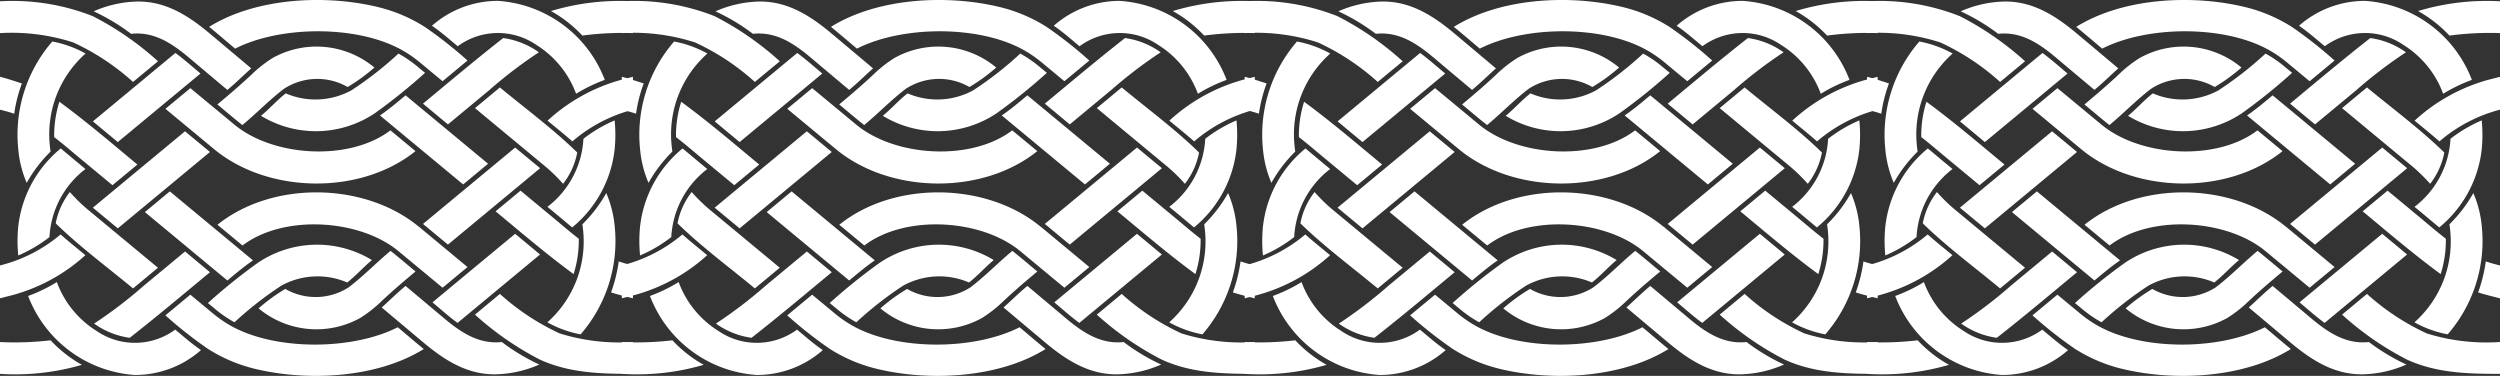 <svg xmlns="http://www.w3.org/2000/svg" xmlns:xlink="http://www.w3.org/1999/xlink" width="224.68" height="33.78" viewBox="0 0 224.68 33.78">
  <rect x="0" y="0" width="224.68" height="33.78" fill="#333333" stroke="none"/>
  <defs>
    <clipPath id="clip-path">
      <rect id="Rectangle_1335" data-name="Rectangle 1335" width="56.884" height="33.78" fill="none"/>
    </clipPath>
  </defs>
  <g id="Groupe_2674" data-name="Groupe 2674" transform="translate(-238 -494.72)">
    <g id="Groupe_2675" data-name="Groupe 2675">
      <g id="Groupe_2644" data-name="Groupe 2644" transform="translate(405.797 494.72)">
        <g id="Groupe_2643" data-name="Groupe 2643" transform="translate(0)" clip-path="url(#clip-path)">
          <path id="Tracé_1622" data-name="Tracé 1622" d="M15.261,17.2l7.475,6.2c-.806.554-1.552,1.182-2.3,1.808L13.02,19.06Zm26.363-.624-7.475-6.2c.806-.553,1.552-1.182,2.3-1.808l7.415,6.147Zm15.26-6.721a13.579,13.579,0,0,0-5.445,2.853c-.726-.641-1.485-1.246-2.23-1.864a16.078,16.078,0,0,1,6.576-3.66l1.1-.28ZM33.914.621a14.022,14.022,0,0,1,4.278,1.807A38.364,38.364,0,0,1,42.016,5.44L39.775,7.3l-2-1.659a10.854,10.854,0,0,0-1.85-1.251C31.909,2.261,25.173,2.317,21.13,4.37c-.777-.653-1.546-1.316-2.333-1.957C22.977-.19,29.172-.516,33.914.621m-.485,22.749c-.771.639-1.433,1.4-2.223,2.018a6.754,6.754,0,0,0-5.908.276,31.756,31.756,0,0,0-4.224,3.3,10.564,10.564,0,0,1-1.69-1.152l-.7-.578a51.039,51.039,0,0,1,4.507-3.626,9.5,9.5,0,0,1,10.235-.236m2.325,6.039c.777.653,1.546,1.316,2.333,1.957-4.181,2.6-10.376,2.928-15.118,1.792a14.019,14.019,0,0,1-4.278-1.807,38.339,38.339,0,0,1-3.823-3.012l2.241-1.858,2,1.659a10.873,10.873,0,0,0,1.85,1.251c4.015,2.126,10.751,2.07,14.794.017M31.586,8.115a31.79,31.79,0,0,0,4.224-3.3A10.563,10.563,0,0,1,37.5,5.968l.7.578a51.042,51.042,0,0,1-4.507,3.627,9.5,9.5,0,0,1-10.236.236c.772-.639,1.433-1.4,2.223-2.018a6.756,6.756,0,0,0,5.908-.276m3.5,3.6,2.252,1.867c-4.938,3.977-13.249,3.842-18.1-.18L14.868,9.78l2.241-1.858L21.066,11.2c3.489,2.892,10.323,3.33,14.022.514m2.555,8.657L42.016,24l-2.241,1.858-3.958-3.281c-3.489-2.892-10.323-3.33-14.022-.514L19.543,20.2c4.938-3.977,13.249-3.842,18.1.18m-4-14.305a16.233,16.233,0,0,1-2.4,1.745,5.485,5.485,0,0,0-5.708.151c-1.3.987-2.484,2.218-3.752,3.269-.761-.6-1.5-1.235-2.246-1.854C20.6,8.5,21.616,7.634,22.616,6.694a11.492,11.492,0,0,1,1.9-1.491,8.116,8.116,0,0,1,9.131.867m-2.3,19.745c1.3-.987,2.484-2.218,3.752-3.269.76.6,1.5,1.235,2.246,1.854-1.058.877-2.076,1.747-3.075,2.687a11.517,11.517,0,0,1-1.9,1.491,8.116,8.116,0,0,1-9.131-.866,16.249,16.249,0,0,1,2.4-1.745,5.485,5.485,0,0,0,5.708-.151m23.57.463a13.5,13.5,0,0,0,.69-2.787c.419.146.849.258,1.278.367v2.952c-.658-.168-1.321-.322-1.968-.532m-16.049.892,7.43-6.159q1.12.929,2.238,1.86l-7.417,6.149c-.78-.575-1.51-1.225-2.252-1.849M49.2,18.589a8.239,8.239,0,0,0,3.234-6.116,12.682,12.682,0,0,1,2.806-1.653,13.3,13.3,0,0,1,0,2.6,10.584,10.584,0,0,1-3.815,7.019c-.5-.411-.993-.832-1.491-1.245ZM51.774,8.425a8.718,8.718,0,0,0-3.587-4.4,6.1,6.1,0,0,0-7.05.131c-.758-.629-1.5-1.285-2.316-1.842A8.967,8.967,0,0,1,44.755.079a11.063,11.063,0,0,1,9.6,7.1,14.038,14.038,0,0,0-2.581,1.25m-6.846-.571c2.313,1.917,4.8,3.746,6.95,5.849a6.6,6.6,0,0,1-1.272,2.813,15.2,15.2,0,0,0-1.863-1.783l-6.055-5.02q1.12-.929,2.24-1.859m9.56,9.492a9.825,9.825,0,0,1,.752,2.947A12.784,12.784,0,0,1,52.18,30.05a9.939,9.939,0,0,1-2.986-1.081,9.722,9.722,0,0,0,3.2-8.39q-.022-.216-.054-.422a12.413,12.413,0,0,0,2.149-2.811M48.47,32.762a10.317,10.317,0,0,1-3.714.872c-2.644.12-4.765-1.227-6.707-2.857q-1.871-1.57-3.742-3.142c.714-.647,1.4-1.321,2.142-1.937q1.721,1.442,3.439,2.888c1.514,1.271,3.138,2.379,5.215,2.153a18.151,18.151,0,0,0,3.367,2.022m-3.542-6.346a21.339,21.339,0,0,0,5.372,3.55,17.955,17.955,0,0,0,6.584.771V33.6c-2.858,0-5.675-.063-8.334-1.269a27.1,27.1,0,0,1-5.861-4.055Zm-6.913-17.1C40.4,7.338,42.77,5.342,45.225,3.42A7.188,7.188,0,0,1,48.43,4.7a40.269,40.269,0,0,0-4.458,3.4l-3.715,3.08ZM49.518.992A21.474,21.474,0,0,1,56.884.115v2.86a27.25,27.25,0,0,0-4.547.223A11.491,11.491,0,0,0,49.518.992m-.98,14.126-8.281,6.865-2.241-1.858L46.3,13.261l2.173,1.8.068.057m3.011,9.516c-2.4-1.757-4.728-3.749-7.012-5.642l2.241-1.858,2.882,2.39c.817.677,1.576,1.336,2.354,1.932a10.078,10.078,0,0,1-.466,3.177M0,23.856A13.449,13.449,0,0,0,5.445,21.07c.726.641,1.485,1.246,2.23,1.864A15.963,15.963,0,0,1,1.1,26.528l-1.1.28ZM1.968,7.5a12.9,12.9,0,0,0-.69,2.72C.86,10.077.43,9.965,0,9.856V6.9c.658.168,1.322.389,1.968.6m16.049-.892-7.43,6.16q-1.12-.929-2.238-1.86l7.417-6.149c.78.575,1.51,1.225,2.252,1.849M7.68,15.19a8.24,8.24,0,0,0-3.234,6.116A12.671,12.671,0,0,1,1.64,22.96a13.289,13.289,0,0,1,0-2.6A10.583,10.583,0,0,1,5.46,13.341c.5.411.993.832,1.49,1.244ZM5.11,25.354a8.717,8.717,0,0,0,3.587,4.4,6.1,6.1,0,0,0,7.05-.131c.758.629,1.5,1.285,2.316,1.841A8.965,8.965,0,0,1,12.129,33.7a11.063,11.063,0,0,1-9.6-7.1,14.066,14.066,0,0,0,2.581-1.25m6.846.571c-2.313-1.918-4.8-3.746-6.95-5.849a6.593,6.593,0,0,1,1.272-2.813,15.174,15.174,0,0,0,1.863,1.783l6.055,5.02q-1.12.929-2.24,1.859M2.4,16.434a9.819,9.819,0,0,1-.752-2.947A12.785,12.785,0,0,1,4.7,3.73,9.934,9.934,0,0,1,7.69,4.811a9.72,9.72,0,0,0-3.2,8.39c.014.144.033.284.054.422A12.4,12.4,0,0,0,2.4,16.434M8.415,1.018A10.321,10.321,0,0,1,12.129.146C14.773.026,16.894,1.373,18.835,3q1.872,1.57,3.742,3.143c-.714.647-1.4,1.321-2.142,1.937Q18.714,6.64,17,5.193c-1.514-1.271-3.138-2.379-5.215-2.153A18.187,18.187,0,0,0,8.415,1.018m3.541,6.346a21.318,21.318,0,0,0-5.372-3.55A18,18,0,0,0,0,2.976V.115A19.652,19.652,0,0,1,8.335,1.452,27.084,27.084,0,0,1,14.2,5.507Zm6.913,17.1c-2.383,1.976-4.754,3.971-7.21,5.894a7.19,7.19,0,0,1-3.2-1.276,40.3,40.3,0,0,0,4.458-3.4l3.715-3.08Zm-11.5,8.321A21.426,21.426,0,0,1,0,33.6v-2.86a27.254,27.254,0,0,0,4.547-.156,11.483,11.483,0,0,0,2.82,2.206m.98-14.126L16.628,11.8l2.241,1.858-8.281,6.865-2.173-1.8-.068-.057M5.336,9.145c2.4,1.758,4.728,3.749,7.012,5.642l-2.241,1.858-2.883-2.39c-.817-.677-1.576-1.336-2.354-1.933a10.07,10.07,0,0,1,.466-3.177" transform="translate(0 0)" fill="#fff" fill-rule="evenodd"/>
        </g>
      </g>
      <g id="Groupe_2645" data-name="Groupe 2645" transform="translate(349.864 494.72)">
        <g id="Groupe_2643-2" data-name="Groupe 2643" transform="translate(0)" clip-path="url(#clip-path)">
          <path id="Tracé_1622-2" data-name="Tracé 1622" d="M15.261,17.2l7.475,6.2c-.806.554-1.552,1.182-2.3,1.808L13.02,19.06Zm26.363-.624-7.475-6.2c.806-.553,1.552-1.182,2.3-1.808l7.415,6.147Zm15.26-6.721a13.579,13.579,0,0,0-5.445,2.853c-.726-.641-1.485-1.246-2.23-1.864a16.078,16.078,0,0,1,6.576-3.66l1.1-.28ZM33.914.621a14.022,14.022,0,0,1,4.278,1.807A38.364,38.364,0,0,1,42.016,5.44L39.775,7.3l-2-1.659a10.854,10.854,0,0,0-1.85-1.251C31.909,2.261,25.173,2.317,21.13,4.37c-.777-.653-1.546-1.316-2.333-1.957C22.977-.19,29.172-.516,33.914.621m-.485,22.749c-.771.639-1.433,1.4-2.223,2.018a6.754,6.754,0,0,0-5.908.276,31.756,31.756,0,0,0-4.224,3.3,10.564,10.564,0,0,1-1.69-1.152l-.7-.578a51.039,51.039,0,0,1,4.507-3.626,9.5,9.5,0,0,1,10.235-.236m2.325,6.039c.777.653,1.546,1.316,2.333,1.957-4.181,2.6-10.376,2.928-15.118,1.792a14.019,14.019,0,0,1-4.278-1.807,38.339,38.339,0,0,1-3.823-3.012l2.241-1.858,2,1.659a10.873,10.873,0,0,0,1.85,1.251c4.015,2.126,10.751,2.07,14.794.017M31.586,8.115a31.79,31.79,0,0,0,4.224-3.3A10.563,10.563,0,0,1,37.5,5.968l.7.578a51.042,51.042,0,0,1-4.507,3.627,9.5,9.5,0,0,1-10.236.236c.772-.639,1.433-1.4,2.223-2.018a6.756,6.756,0,0,0,5.908-.276m3.5,3.6,2.252,1.867c-4.938,3.977-13.249,3.842-18.1-.18L14.868,9.78l2.241-1.858L21.066,11.2c3.489,2.892,10.323,3.33,14.022.514m2.555,8.657L42.016,24l-2.241,1.858-3.958-3.281c-3.489-2.892-10.323-3.33-14.022-.514L19.543,20.2c4.938-3.977,13.249-3.842,18.1.18m-4-14.305a16.233,16.233,0,0,1-2.4,1.745,5.485,5.485,0,0,0-5.708.151c-1.3.987-2.484,2.218-3.752,3.269-.761-.6-1.5-1.235-2.246-1.854C20.6,8.5,21.616,7.634,22.616,6.694a11.492,11.492,0,0,1,1.9-1.491,8.116,8.116,0,0,1,9.131.867m-2.3,19.745c1.3-.987,2.484-2.218,3.752-3.269.76.6,1.5,1.235,2.246,1.854-1.058.877-2.076,1.747-3.075,2.687a11.517,11.517,0,0,1-1.9,1.491,8.116,8.116,0,0,1-9.131-.866,16.249,16.249,0,0,1,2.4-1.745,5.485,5.485,0,0,0,5.708-.151m23.57.463a13.5,13.5,0,0,0,.69-2.787c.419.146.849.258,1.278.367v2.952c-.658-.168-1.321-.322-1.968-.532m-16.049.892,7.43-6.159q1.12.929,2.238,1.86l-7.417,6.149c-.78-.575-1.51-1.225-2.252-1.849M49.2,18.589a8.239,8.239,0,0,0,3.234-6.116,12.682,12.682,0,0,1,2.806-1.653,13.3,13.3,0,0,1,0,2.6,10.584,10.584,0,0,1-3.815,7.019c-.5-.411-.993-.832-1.491-1.245ZM51.774,8.425a8.718,8.718,0,0,0-3.587-4.4,6.1,6.1,0,0,0-7.05.131c-.758-.629-1.5-1.285-2.316-1.842A8.967,8.967,0,0,1,44.755.079a11.063,11.063,0,0,1,9.6,7.1,14.038,14.038,0,0,0-2.581,1.25m-6.846-.571c2.313,1.917,4.8,3.746,6.95,5.849a6.6,6.6,0,0,1-1.272,2.813,15.2,15.2,0,0,0-1.863-1.783l-6.055-5.02q1.12-.929,2.24-1.859m9.56,9.492a9.825,9.825,0,0,1,.752,2.947A12.784,12.784,0,0,1,52.18,30.05a9.939,9.939,0,0,1-2.986-1.081,9.722,9.722,0,0,0,3.2-8.39q-.022-.216-.054-.422a12.413,12.413,0,0,0,2.149-2.811M48.47,32.762a10.317,10.317,0,0,1-3.714.872c-2.644.12-4.765-1.227-6.707-2.857q-1.871-1.57-3.742-3.142c.714-.647,1.4-1.321,2.142-1.937q1.721,1.442,3.439,2.888c1.514,1.271,3.138,2.379,5.215,2.153a18.151,18.151,0,0,0,3.367,2.022m-3.542-6.346a21.339,21.339,0,0,0,5.372,3.55,17.955,17.955,0,0,0,6.584.771V33.6c-2.858,0-5.675-.063-8.334-1.269a27.1,27.1,0,0,1-5.861-4.055Zm-6.913-17.1C40.4,7.338,42.77,5.342,45.225,3.42A7.188,7.188,0,0,1,48.43,4.7a40.269,40.269,0,0,0-4.458,3.4l-3.715,3.08ZM49.518.992A21.474,21.474,0,0,1,56.884.115v2.86a27.25,27.25,0,0,0-4.547.223A11.491,11.491,0,0,0,49.518.992m-.98,14.126-8.281,6.865-2.241-1.858L46.3,13.261l2.173,1.8.068.057m3.011,9.516c-2.4-1.757-4.728-3.749-7.012-5.642l2.241-1.858,2.882,2.39c.817.677,1.576,1.336,2.354,1.932a10.078,10.078,0,0,1-.466,3.177M0,23.856A13.449,13.449,0,0,0,5.445,21.07c.726.641,1.485,1.246,2.23,1.864A15.963,15.963,0,0,1,1.1,26.528l-1.1.28ZM1.968,7.5a12.9,12.9,0,0,0-.69,2.72C.86,10.077.43,9.965,0,9.856V6.9c.658.168,1.322.389,1.968.6m16.049-.892-7.43,6.16q-1.12-.929-2.238-1.86l7.417-6.149c.78.575,1.51,1.225,2.252,1.849M7.68,15.19a8.24,8.24,0,0,0-3.234,6.116A12.671,12.671,0,0,1,1.64,22.96a13.289,13.289,0,0,1,0-2.6A10.583,10.583,0,0,1,5.46,13.341c.5.411.993.832,1.49,1.244ZM5.11,25.354a8.717,8.717,0,0,0,3.587,4.4,6.1,6.1,0,0,0,7.05-.131c.758.629,1.5,1.285,2.316,1.841A8.965,8.965,0,0,1,12.129,33.7a11.063,11.063,0,0,1-9.6-7.1,14.066,14.066,0,0,0,2.581-1.25m6.846.571c-2.313-1.918-4.8-3.746-6.95-5.849a6.593,6.593,0,0,1,1.272-2.813,15.174,15.174,0,0,0,1.863,1.783l6.055,5.02q-1.12.929-2.24,1.859M2.4,16.434a9.819,9.819,0,0,1-.752-2.947A12.785,12.785,0,0,1,4.7,3.73,9.934,9.934,0,0,1,7.69,4.811a9.72,9.72,0,0,0-3.2,8.39c.014.144.033.284.054.422A12.4,12.4,0,0,0,2.4,16.434M8.415,1.018A10.321,10.321,0,0,1,12.129.146C14.773.026,16.894,1.373,18.835,3q1.872,1.57,3.742,3.143c-.714.647-1.4,1.321-2.142,1.937Q18.714,6.64,17,5.193c-1.514-1.271-3.138-2.379-5.215-2.153A18.187,18.187,0,0,0,8.415,1.018m3.541,6.346a21.318,21.318,0,0,0-5.372-3.55A18,18,0,0,0,0,2.976V.115A19.652,19.652,0,0,1,8.335,1.452,27.084,27.084,0,0,1,14.2,5.507Zm6.913,17.1c-2.383,1.976-4.754,3.971-7.21,5.894a7.19,7.19,0,0,1-3.2-1.276,40.3,40.3,0,0,0,4.458-3.4l3.715-3.08Zm-11.5,8.321A21.426,21.426,0,0,1,0,33.6v-2.86a27.254,27.254,0,0,0,4.547-.156,11.483,11.483,0,0,0,2.82,2.206m.98-14.126L16.628,11.8l2.241,1.858-8.281,6.865-2.173-1.8-.068-.057M5.336,9.145c2.4,1.758,4.728,3.749,7.012,5.642l-2.241,1.858-2.883-2.39c-.817-.677-1.576-1.336-2.354-1.933a10.07,10.07,0,0,1,.466-3.177" transform="translate(0 0)" fill="#fff" fill-rule="evenodd"/>
        </g>
      </g>
      <g id="Groupe_2643-3" data-name="Groupe 2643" transform="translate(293.884 494.72)" clip-path="url(#clip-path)">
        <path id="Tracé_1622-3" data-name="Tracé 1622" d="M15.261,17.2l7.475,6.2c-.806.554-1.552,1.182-2.3,1.808L13.02,19.06Zm26.363-.624-7.475-6.2c.806-.553,1.552-1.182,2.3-1.808l7.415,6.147Zm15.26-6.721a13.579,13.579,0,0,0-5.445,2.853c-.726-.641-1.485-1.246-2.23-1.864a16.078,16.078,0,0,1,6.576-3.66l1.1-.28ZM33.914.621a14.022,14.022,0,0,1,4.278,1.807A38.364,38.364,0,0,1,42.016,5.44L39.775,7.3l-2-1.659a10.854,10.854,0,0,0-1.85-1.251C31.909,2.261,25.173,2.317,21.13,4.37c-.777-.653-1.546-1.316-2.333-1.957C22.977-.19,29.172-.516,33.914.621m-.485,22.749c-.771.639-1.433,1.4-2.223,2.018a6.754,6.754,0,0,0-5.908.276,31.756,31.756,0,0,0-4.224,3.3,10.564,10.564,0,0,1-1.69-1.152l-.7-.578a51.039,51.039,0,0,1,4.507-3.626,9.5,9.5,0,0,1,10.235-.236m2.325,6.039c.777.653,1.546,1.316,2.333,1.957-4.181,2.6-10.376,2.928-15.118,1.792a14.019,14.019,0,0,1-4.278-1.807,38.339,38.339,0,0,1-3.823-3.012l2.241-1.858,2,1.659a10.873,10.873,0,0,0,1.85,1.251c4.015,2.126,10.751,2.07,14.794.017M31.586,8.115a31.79,31.79,0,0,0,4.224-3.3A10.563,10.563,0,0,1,37.5,5.968l.7.578a51.042,51.042,0,0,1-4.507,3.627,9.5,9.5,0,0,1-10.236.236c.772-.639,1.433-1.4,2.223-2.018a6.756,6.756,0,0,0,5.908-.276m3.5,3.6,2.252,1.867c-4.938,3.977-13.249,3.842-18.1-.18L14.868,9.78l2.241-1.858L21.066,11.2c3.489,2.892,10.323,3.33,14.022.514m2.555,8.657L42.016,24l-2.241,1.858-3.958-3.281c-3.489-2.892-10.323-3.33-14.022-.514L19.543,20.2c4.938-3.977,13.249-3.842,18.1.18m-4-14.305a16.233,16.233,0,0,1-2.4,1.745,5.485,5.485,0,0,0-5.708.151c-1.3.987-2.484,2.218-3.752,3.269-.761-.6-1.5-1.235-2.246-1.854C20.6,8.5,21.616,7.634,22.616,6.694a11.492,11.492,0,0,1,1.9-1.491,8.116,8.116,0,0,1,9.131.867m-2.3,19.745c1.3-.987,2.484-2.218,3.752-3.269.76.6,1.5,1.235,2.246,1.854-1.058.877-2.076,1.747-3.075,2.687a11.517,11.517,0,0,1-1.9,1.491,8.116,8.116,0,0,1-9.131-.866,16.249,16.249,0,0,1,2.4-1.745,5.485,5.485,0,0,0,5.708-.151m23.57.463a13.5,13.5,0,0,0,.69-2.787c.419.146.849.258,1.278.367v2.952c-.658-.168-1.321-.322-1.968-.532m-16.049.892,7.43-6.159q1.12.929,2.238,1.86l-7.417,6.149c-.78-.575-1.51-1.225-2.252-1.849M49.2,18.589a8.239,8.239,0,0,0,3.234-6.116,12.682,12.682,0,0,1,2.806-1.653,13.3,13.3,0,0,1,0,2.6,10.584,10.584,0,0,1-3.815,7.019c-.5-.411-.993-.832-1.491-1.245ZM51.774,8.425a8.718,8.718,0,0,0-3.587-4.4,6.1,6.1,0,0,0-7.05.131c-.758-.629-1.5-1.285-2.316-1.842A8.967,8.967,0,0,1,44.755.079a11.063,11.063,0,0,1,9.6,7.1,14.038,14.038,0,0,0-2.581,1.25m-6.846-.571c2.313,1.917,4.8,3.746,6.95,5.849a6.6,6.6,0,0,1-1.272,2.813,15.2,15.2,0,0,0-1.863-1.783l-6.055-5.02q1.12-.929,2.24-1.859m9.56,9.492a9.825,9.825,0,0,1,.752,2.947A12.784,12.784,0,0,1,52.18,30.05a9.939,9.939,0,0,1-2.986-1.081,9.722,9.722,0,0,0,3.2-8.39q-.022-.216-.054-.422a12.413,12.413,0,0,0,2.149-2.811M48.47,32.762a10.317,10.317,0,0,1-3.714.872c-2.644.12-4.765-1.227-6.707-2.857q-1.871-1.57-3.742-3.142c.714-.647,1.4-1.321,2.142-1.937q1.721,1.442,3.439,2.888c1.514,1.271,3.138,2.379,5.215,2.153a18.151,18.151,0,0,0,3.367,2.022m-3.542-6.346a21.339,21.339,0,0,0,5.372,3.55,17.955,17.955,0,0,0,6.584.771V33.6c-2.858,0-5.675-.063-8.334-1.269a27.1,27.1,0,0,1-5.861-4.055Zm-6.913-17.1C40.4,7.338,42.77,5.342,45.225,3.42A7.188,7.188,0,0,1,48.43,4.7a40.269,40.269,0,0,0-4.458,3.4l-3.715,3.08ZM49.518.992A21.474,21.474,0,0,1,56.884.115v2.86a27.25,27.25,0,0,0-4.547.223A11.491,11.491,0,0,0,49.518.992m-.98,14.126-8.281,6.865-2.241-1.858L46.3,13.261l2.173,1.8.068.057m3.011,9.516c-2.4-1.757-4.728-3.749-7.012-5.642l2.241-1.858,2.882,2.39c.817.677,1.576,1.336,2.354,1.932a10.078,10.078,0,0,1-.466,3.177M0,23.856A13.449,13.449,0,0,0,5.445,21.07c.726.641,1.485,1.246,2.23,1.864A15.963,15.963,0,0,1,1.1,26.528l-1.1.28ZM1.968,7.5a12.9,12.9,0,0,0-.69,2.72C.86,10.077.43,9.965,0,9.856V6.9c.658.168,1.322.389,1.968.6m16.049-.892-7.43,6.16q-1.12-.929-2.238-1.86l7.417-6.149c.78.575,1.51,1.225,2.252,1.849M7.68,15.19a8.24,8.24,0,0,0-3.234,6.116A12.671,12.671,0,0,1,1.64,22.96a13.289,13.289,0,0,1,0-2.6A10.583,10.583,0,0,1,5.46,13.341c.5.411.993.832,1.49,1.244ZM5.11,25.354a8.717,8.717,0,0,0,3.587,4.4,6.1,6.1,0,0,0,7.05-.131c.758.629,1.5,1.285,2.316,1.841A8.965,8.965,0,0,1,12.129,33.7a11.063,11.063,0,0,1-9.6-7.1,14.066,14.066,0,0,0,2.581-1.25m6.846.571c-2.313-1.918-4.8-3.746-6.95-5.849a6.593,6.593,0,0,1,1.272-2.813,15.174,15.174,0,0,0,1.863,1.783l6.055,5.02q-1.12.929-2.24,1.859M2.4,16.434a9.819,9.819,0,0,1-.752-2.947A12.785,12.785,0,0,1,4.7,3.73,9.934,9.934,0,0,1,7.69,4.811a9.72,9.72,0,0,0-3.2,8.39c.014.144.033.284.054.422A12.4,12.4,0,0,0,2.4,16.434M8.415,1.018A10.321,10.321,0,0,1,12.129.146C14.773.026,16.894,1.373,18.835,3q1.872,1.57,3.742,3.143c-.714.647-1.4,1.321-2.142,1.937Q18.714,6.64,17,5.193c-1.514-1.271-3.138-2.379-5.215-2.153A18.187,18.187,0,0,0,8.415,1.018m3.541,6.346a21.318,21.318,0,0,0-5.372-3.55A18,18,0,0,0,0,2.976V.115A19.652,19.652,0,0,1,8.335,1.452,27.084,27.084,0,0,1,14.2,5.507Zm6.913,17.1c-2.383,1.976-4.754,3.971-7.21,5.894a7.19,7.19,0,0,1-3.2-1.276,40.3,40.3,0,0,0,4.458-3.4l3.715-3.08Zm-11.5,8.321A21.426,21.426,0,0,1,0,33.6v-2.86a27.254,27.254,0,0,0,4.547-.156,11.483,11.483,0,0,0,2.82,2.206m.98-14.126L16.628,11.8l2.241,1.858-8.281,6.865-2.173-1.8-.068-.057M5.336,9.145c2.4,1.758,4.728,3.749,7.012,5.642l-2.241,1.858-2.883-2.39c-.817-.677-1.576-1.336-2.354-1.933a10.07,10.07,0,0,1,.466-3.177" transform="translate(0 0)" fill="#fff" fill-rule="evenodd"/>
      </g>
      <g id="Groupe_2647" data-name="Groupe 2647" transform="translate(238 494.72)" clip-path="url(#clip-path)">
        <path id="Tracé_1623" data-name="Tracé 1623" d="M15.261,17.2l7.475,6.2c-.806.554-1.552,1.182-2.3,1.808L13.02,19.06Zm26.363-.624-7.475-6.2c.806-.553,1.552-1.182,2.3-1.808l7.415,6.147Zm15.26-6.721a13.579,13.579,0,0,0-5.445,2.853c-.726-.641-1.485-1.246-2.23-1.864a16.078,16.078,0,0,1,6.576-3.66l1.1-.28ZM33.914.621a14.022,14.022,0,0,1,4.278,1.807A38.364,38.364,0,0,1,42.016,5.44L39.775,7.3l-2-1.659a10.854,10.854,0,0,0-1.85-1.251C31.909,2.261,25.173,2.317,21.13,4.37c-.777-.653-1.546-1.316-2.333-1.957C22.977-.19,29.172-.516,33.914.621m-.485,22.749c-.771.639-1.433,1.4-2.223,2.018a6.754,6.754,0,0,0-5.908.276,31.756,31.756,0,0,0-4.224,3.3,10.564,10.564,0,0,1-1.69-1.152l-.7-.578a51.039,51.039,0,0,1,4.507-3.626,9.5,9.5,0,0,1,10.235-.236m2.325,6.039c.777.653,1.546,1.316,2.333,1.957-4.181,2.6-10.376,2.928-15.118,1.792a14.019,14.019,0,0,1-4.278-1.807,38.339,38.339,0,0,1-3.823-3.012l2.241-1.858,2,1.659a10.873,10.873,0,0,0,1.85,1.251c4.015,2.126,10.751,2.07,14.794.017M31.586,8.115a31.79,31.79,0,0,0,4.224-3.3A10.563,10.563,0,0,1,37.5,5.968l.7.578a51.042,51.042,0,0,1-4.507,3.627,9.5,9.5,0,0,1-10.236.236c.772-.639,1.433-1.4,2.223-2.018a6.756,6.756,0,0,0,5.908-.276m3.5,3.6,2.252,1.867c-4.938,3.977-13.249,3.842-18.1-.18L14.868,9.78l2.241-1.858L21.066,11.2c3.489,2.892,10.323,3.33,14.022.514m2.555,8.657L42.016,24l-2.241,1.858-3.958-3.281c-3.489-2.892-10.323-3.33-14.022-.514L19.543,20.2c4.938-3.977,13.249-3.842,18.1.18m-4-14.305a16.233,16.233,0,0,1-2.4,1.745,5.485,5.485,0,0,0-5.708.151c-1.3.987-2.484,2.218-3.752,3.269-.761-.6-1.5-1.235-2.246-1.854C20.6,8.5,21.616,7.634,22.616,6.694a11.492,11.492,0,0,1,1.9-1.491,8.116,8.116,0,0,1,9.131.867m-2.3,19.745c1.3-.987,2.484-2.218,3.752-3.269.76.6,1.5,1.235,2.246,1.854-1.058.877-2.076,1.747-3.075,2.687a11.517,11.517,0,0,1-1.9,1.491,8.116,8.116,0,0,1-9.131-.866,16.249,16.249,0,0,1,2.4-1.745,5.485,5.485,0,0,0,5.708-.151m23.57.463a13.5,13.5,0,0,0,.69-2.787c.419.146.849.258,1.278.367v2.952c-.658-.168-1.321-.322-1.968-.532m-16.049.892,7.43-6.159q1.12.929,2.238,1.86l-7.417,6.149c-.78-.575-1.51-1.225-2.252-1.849M49.2,18.589a8.239,8.239,0,0,0,3.234-6.116,12.682,12.682,0,0,1,2.806-1.653,13.3,13.3,0,0,1,0,2.6,10.584,10.584,0,0,1-3.815,7.019c-.5-.411-.993-.832-1.491-1.245ZM51.774,8.425a8.718,8.718,0,0,0-3.587-4.4,6.1,6.1,0,0,0-7.05.131c-.758-.629-1.5-1.285-2.316-1.842A8.967,8.967,0,0,1,44.755.079a11.063,11.063,0,0,1,9.6,7.1,14.038,14.038,0,0,0-2.581,1.25m-6.846-.571c2.313,1.917,4.8,3.746,6.95,5.849a6.6,6.6,0,0,1-1.272,2.813,15.2,15.2,0,0,0-1.863-1.783l-6.055-5.02q1.12-.929,2.24-1.859m9.56,9.492a9.825,9.825,0,0,1,.752,2.947A12.784,12.784,0,0,1,52.18,30.05a9.939,9.939,0,0,1-2.986-1.081,9.722,9.722,0,0,0,3.2-8.39q-.022-.216-.054-.422a12.413,12.413,0,0,0,2.149-2.811M48.47,32.762a10.317,10.317,0,0,1-3.714.872c-2.644.12-4.765-1.227-6.707-2.857q-1.871-1.57-3.742-3.142c.714-.647,1.4-1.321,2.142-1.937q1.721,1.442,3.439,2.888c1.514,1.271,3.138,2.379,5.215,2.153a18.151,18.151,0,0,0,3.367,2.022m-3.542-6.346a21.339,21.339,0,0,0,5.372,3.55,17.955,17.955,0,0,0,6.584.771V33.6c-2.858,0-5.675-.063-8.334-1.269a27.1,27.1,0,0,1-5.861-4.055Zm-6.913-17.1C40.4,7.338,42.77,5.342,45.225,3.42A7.188,7.188,0,0,1,48.43,4.7a40.269,40.269,0,0,0-4.458,3.4l-3.715,3.08ZM49.518.992A21.474,21.474,0,0,1,56.884.115v2.86a27.25,27.25,0,0,0-4.547.223A11.491,11.491,0,0,0,49.518.992m-.98,14.126-8.281,6.865-2.241-1.858L46.3,13.261l2.173,1.8.068.057m3.011,9.516c-2.4-1.757-4.728-3.749-7.012-5.642l2.241-1.858,2.882,2.39c.817.677,1.576,1.336,2.354,1.932a10.078,10.078,0,0,1-.466,3.177M0,23.856A13.449,13.449,0,0,0,5.445,21.07c.726.641,1.485,1.246,2.23,1.864A15.963,15.963,0,0,1,1.1,26.528l-1.1.28ZM1.968,7.5a12.9,12.9,0,0,0-.69,2.72C.86,10.077.43,9.965,0,9.856V6.9c.658.168,1.322.389,1.968.6m16.049-.892-7.43,6.16q-1.12-.929-2.238-1.86l7.417-6.149c.78.575,1.51,1.225,2.252,1.849M7.68,15.19a8.24,8.24,0,0,0-3.234,6.116A12.671,12.671,0,0,1,1.64,22.96a13.289,13.289,0,0,1,0-2.6A10.583,10.583,0,0,1,5.46,13.341c.5.411.993.832,1.49,1.244ZM5.11,25.354a8.717,8.717,0,0,0,3.587,4.4,6.1,6.1,0,0,0,7.05-.131c.758.629,1.5,1.285,2.316,1.841A8.965,8.965,0,0,1,12.129,33.7a11.063,11.063,0,0,1-9.6-7.1,14.066,14.066,0,0,0,2.581-1.25m6.846.571c-2.313-1.918-4.8-3.746-6.95-5.849a6.593,6.593,0,0,1,1.272-2.813,15.174,15.174,0,0,0,1.863,1.783l6.055,5.02q-1.12.929-2.24,1.859M2.4,16.434a9.819,9.819,0,0,1-.752-2.947A12.785,12.785,0,0,1,4.7,3.73,9.934,9.934,0,0,1,7.69,4.811a9.72,9.72,0,0,0-3.2,8.39c.014.144.033.284.054.422A12.4,12.4,0,0,0,2.4,16.434M8.415,1.018A10.321,10.321,0,0,1,12.129.146C14.773.026,16.894,1.373,18.835,3q1.872,1.57,3.742,3.143c-.714.647-1.4,1.321-2.142,1.937Q18.714,6.64,17,5.193c-1.514-1.271-3.138-2.379-5.215-2.153A18.187,18.187,0,0,0,8.415,1.018m3.541,6.346a21.318,21.318,0,0,0-5.372-3.55A18,18,0,0,0,0,2.976V.115A19.652,19.652,0,0,1,8.335,1.452,27.084,27.084,0,0,1,14.2,5.507Zm6.913,17.1c-2.383,1.976-4.754,3.971-7.21,5.894a7.19,7.19,0,0,1-3.2-1.276,40.3,40.3,0,0,0,4.458-3.4l3.715-3.08Zm-11.5,8.321A21.426,21.426,0,0,1,0,33.6v-2.86a27.254,27.254,0,0,0,4.547-.156,11.483,11.483,0,0,0,2.82,2.206m.98-14.126L16.628,11.8l2.241,1.858-8.281,6.865-2.173-1.8-.068-.057M5.336,9.145c2.4,1.758,4.728,3.749,7.012,5.642l-2.241,1.858-2.883-2.39c-.817-.677-1.576-1.336-2.354-1.933a10.07,10.07,0,0,1,.466-3.177" transform="translate(0 0)" fill="#fff" fill-rule="evenodd"/>
      </g>
    </g>
  </g>
</svg>
